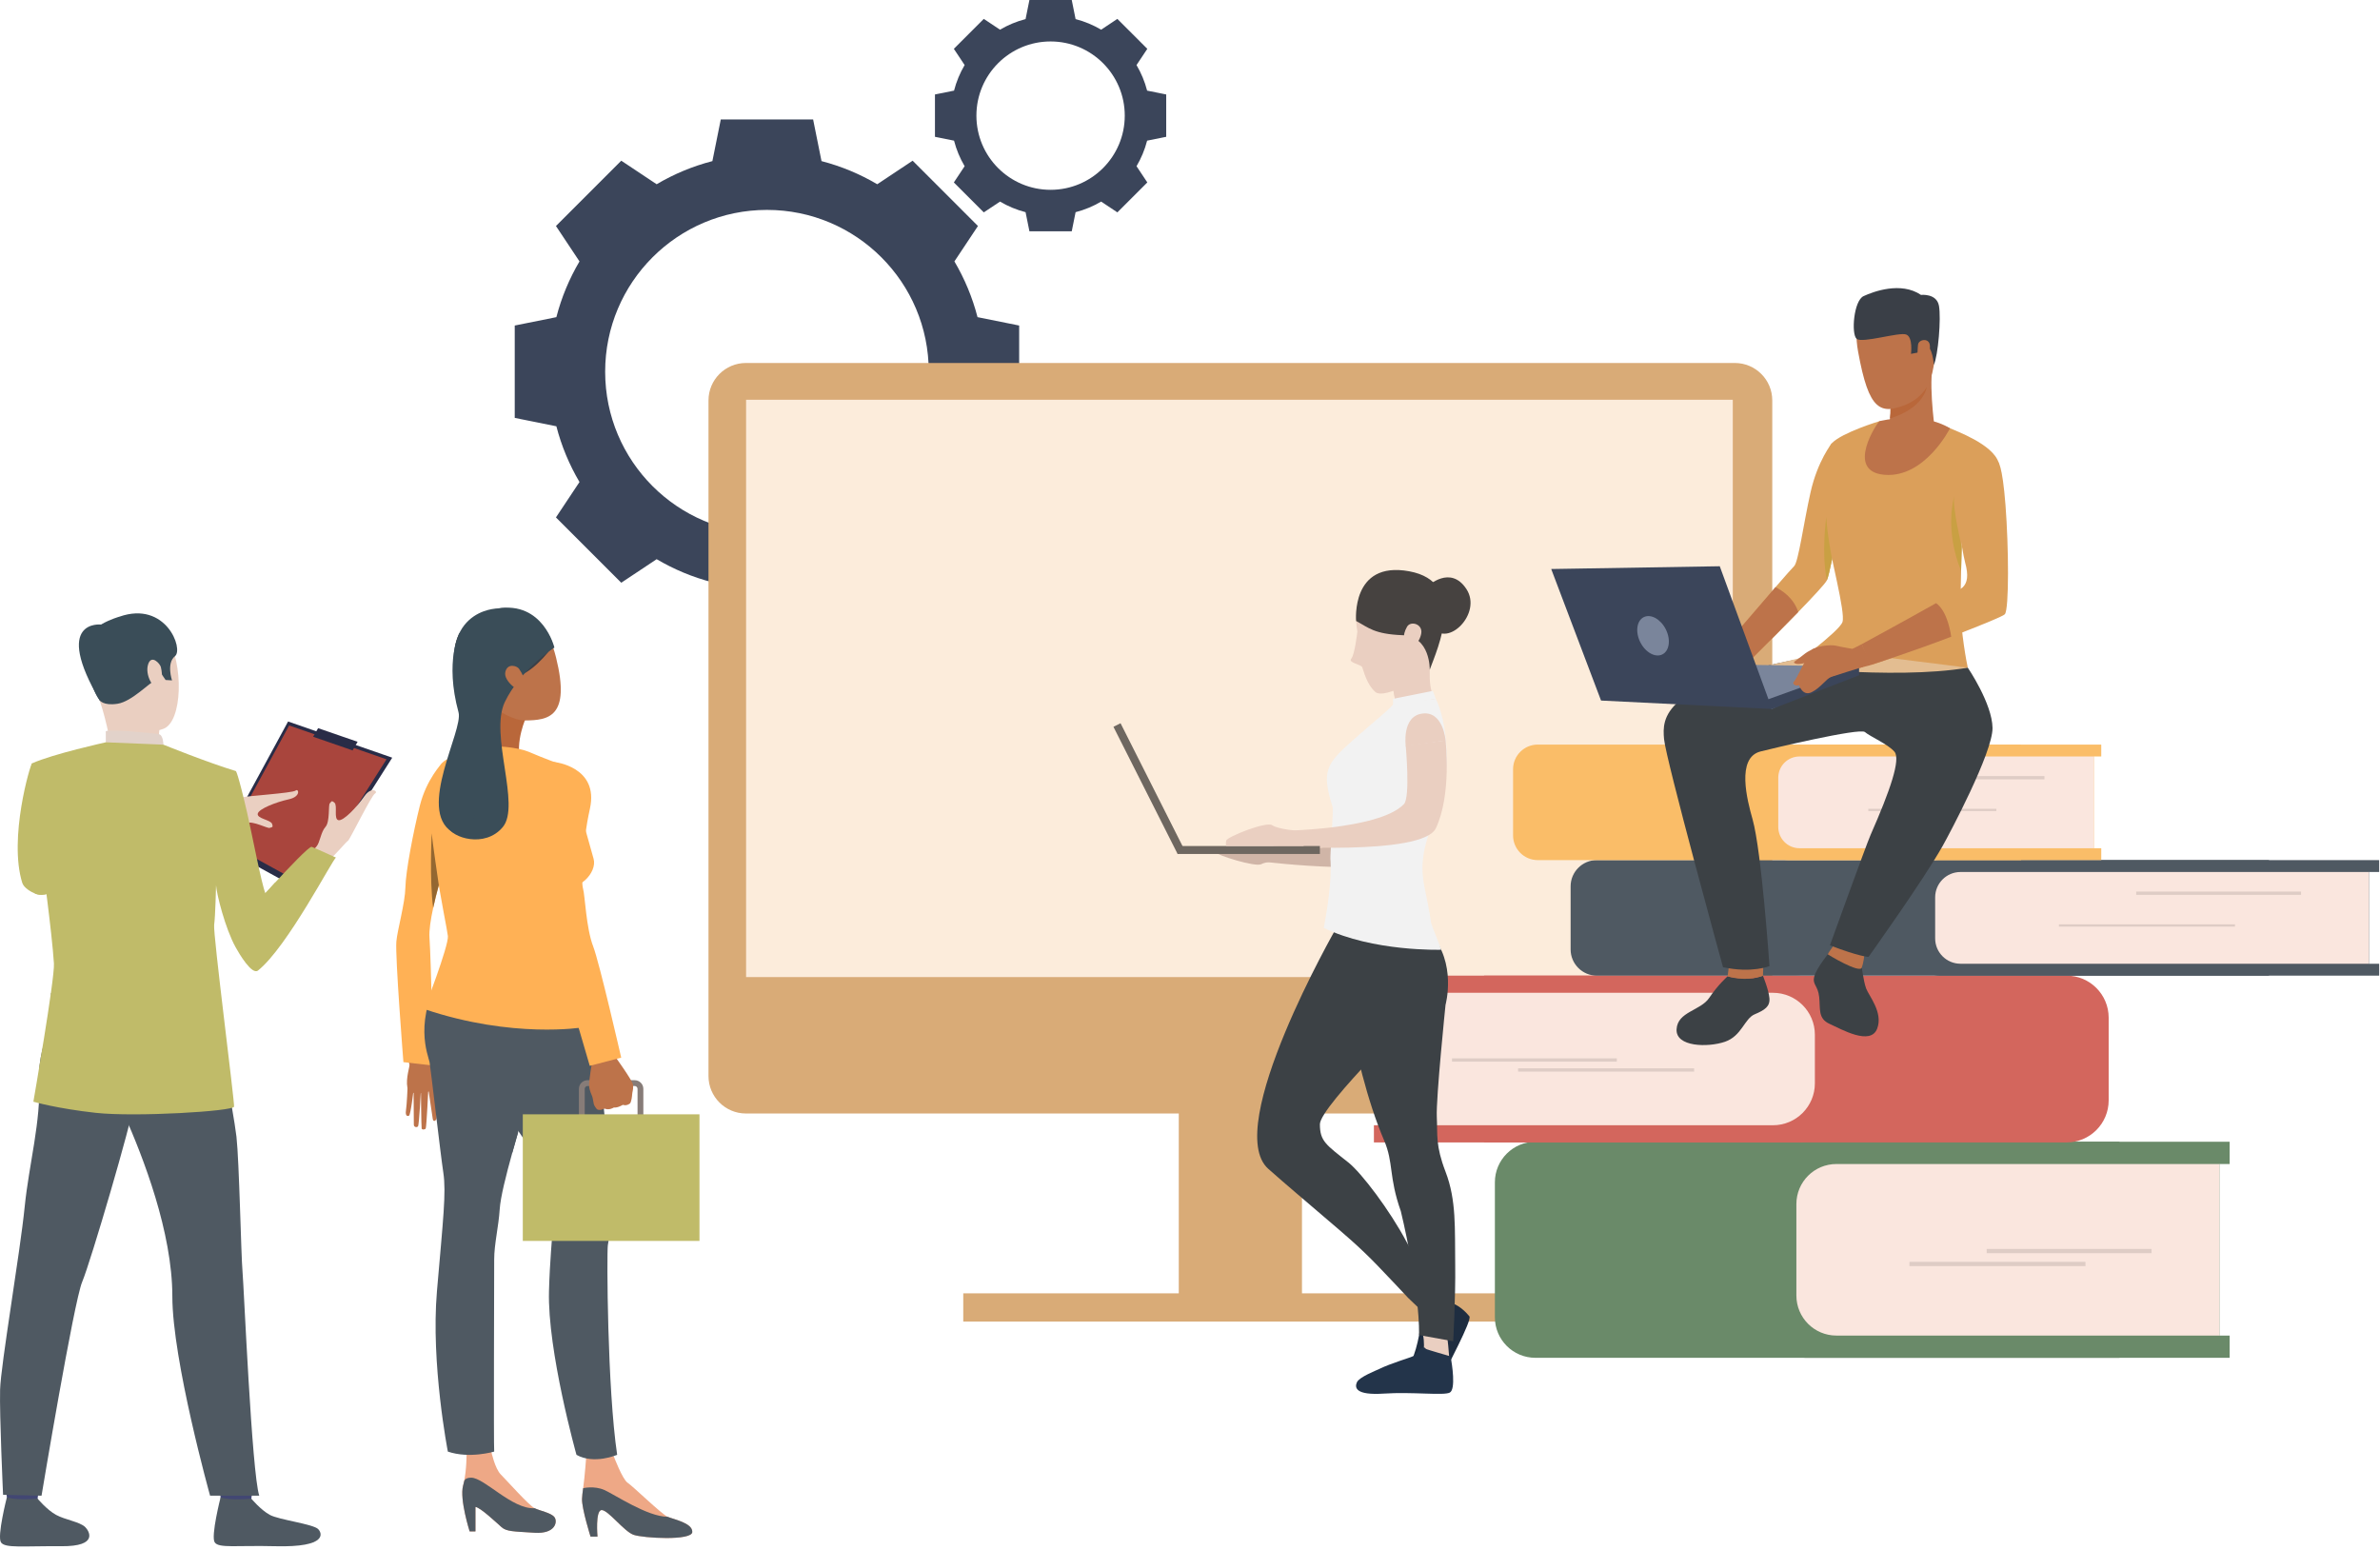 <svg width="436" height="284" viewBox="0 0 436 284" fill="none" xmlns="http://www.w3.org/2000/svg">
<path d="M179.077 58.094C178.139 54.464 176.701 51.035 174.842 47.884L179.153 41.4L173.171 35.418L167.189 29.436L160.705 33.748C157.554 31.89 154.125 30.45 150.495 29.512L148.959 21.885H140.5H132.041L130.506 29.512C126.875 30.45 123.446 31.888 120.295 33.748L113.811 29.436L107.829 35.418L101.847 41.4L106.159 47.884C104.301 51.035 102.861 54.464 101.923 58.094L94.296 59.63V68.089V76.548L101.923 78.084C102.861 81.714 104.299 85.143 106.159 88.294L101.847 94.778L107.829 100.76L113.811 106.742L120.295 102.43C123.446 104.288 126.875 105.728 130.506 106.666L132.041 114.293H140.5H148.959L150.495 106.666C154.125 105.728 157.554 104.29 160.705 102.43L167.189 106.742L173.171 100.76L179.153 94.778L174.842 88.294C176.699 85.143 178.139 81.714 179.077 78.084L186.704 76.548V68.089V59.63L179.077 58.094ZM140.502 97.73C124.133 97.73 110.861 84.46 110.861 68.089C110.861 51.72 124.131 38.449 140.502 38.449C156.871 38.449 170.142 51.718 170.142 68.089C170.142 84.458 156.871 97.73 140.502 97.73Z" fill="#3B455A"/>
<path d="M210.144 16.599C209.714 14.934 209.054 13.363 208.203 11.918L210.179 8.945L207.437 6.203L204.694 3.461L201.722 5.437C200.277 4.586 198.705 3.926 197.041 3.496L196.336 0H192.46H188.582L187.878 3.496C186.213 3.926 184.642 4.586 183.196 5.437L180.224 3.461L177.481 6.203L174.739 8.945L176.715 11.918C175.862 13.363 175.204 14.934 174.774 16.599L171.278 17.303V21.182V25.06L174.774 25.764C175.204 27.429 175.864 29 176.715 30.445L174.739 33.418L177.481 36.16L180.224 38.903L183.196 36.926C184.642 37.779 186.213 38.437 187.878 38.867L188.582 42.363H192.46H196.338L197.042 38.867C198.707 38.437 200.278 37.777 201.724 36.926L204.696 38.903L207.438 36.16L210.181 33.418L208.205 30.445C209.057 29 209.716 27.429 210.145 25.764L213.642 25.06V21.182V17.303L210.144 16.599ZM192.46 34.77C184.955 34.77 178.872 28.687 178.872 21.182C178.872 13.676 184.956 7.594 192.46 7.594C199.963 7.594 206.048 13.678 206.048 21.182C206.048 28.687 199.963 34.77 192.46 34.77Z" fill="#3B455A"/>
<path d="M215.944 239.494H238.513V170.946H215.944V239.494Z" fill="#D9AB77"/>
<path d="M136.65 203.967H317.808C321.596 203.967 324.668 200.896 324.668 197.108V73.35C324.668 69.562 321.596 66.49 317.808 66.49H136.65C132.862 66.49 129.791 69.562 129.791 73.35V197.108C129.791 200.896 132.862 203.967 136.65 203.967Z" fill="#D9AB77"/>
<path d="M136.678 178.979H317.433V73.225H136.678V178.979Z" fill="#FCECDB"/>
<path d="M277.994 236.908H176.463V242.082H277.994V236.908Z" fill="#D9AB77"/>
<path d="M91.015 135.916C91.012 135.913 91.007 135.913 91.002 135.916C91.056 135.936 91.063 135.939 91.015 135.916Z" fill="#323657"/>
<path d="M388.269 248.718H281.274C277.174 248.718 273.852 245.395 273.852 241.293V216.569C273.852 212.469 277.176 209.145 281.274 209.145H388.269V248.718Z" fill="#6A8A69"/>
<path d="M406.586 213.219V244.646H408.457V248.718H330.805C326.705 248.718 323.38 245.395 323.38 241.293V216.569C323.38 212.469 326.705 209.145 330.805 209.145H408.457V213.217H406.586V213.219Z" fill="#6A8A69"/>
<path d="M406.583 244.645H336.417C332.367 244.645 329.085 241.363 329.085 237.314V220.55C329.085 216.501 332.367 213.219 336.417 213.219H406.583V244.645Z" fill="#FAE6DE"/>
<path d="M394.147 228.775H363.95V229.553H394.147V228.775Z" fill="#DECCC5"/>
<path d="M382.042 231.139H349.795V231.916H382.042V231.139Z" fill="#DECCC5"/>
<path d="M271.875 209.263H378.585C382.844 209.263 386.295 205.812 386.295 201.553V186.423C386.295 182.164 382.844 178.713 378.585 178.713H271.875V209.263Z" fill="#D3665D"/>
<path d="M253.562 181.859V206.12H251.691V209.266H329.057C333.316 209.266 336.768 205.815 336.768 201.556V186.423C336.768 182.164 333.316 178.713 329.057 178.713H251.691V181.859H253.562Z" fill="#D3665D"/>
<path d="M253.562 206.119H324.791C329.035 206.119 332.474 202.68 332.474 198.437V189.54C332.474 185.296 329.035 181.857 324.791 181.857H253.562V206.119Z" fill="#FAE6DE"/>
<path d="M265.997 194.465H296.194V193.864H265.997V194.465Z" fill="#DECCC5"/>
<path d="M278.104 196.293H310.351V195.692H278.104V196.293Z" fill="#DECCC5"/>
<path d="M415.662 178.717H292.536C289.881 178.717 287.727 176.564 287.727 173.908V162.36C287.727 159.704 289.881 157.551 292.536 157.551H415.662V178.717Z" fill="#4F5962"/>
<path d="M433.975 159.731V176.537H435.846V178.716H355.412C352.849 178.716 350.771 176.638 350.771 174.076V162.195C350.771 159.632 352.849 157.555 355.412 157.555H435.846V159.733H433.975V159.731Z" fill="#4F5962"/>
<path d="M433.972 176.534H359.148C356.586 176.534 354.508 174.456 354.508 171.894V164.371C354.508 161.808 356.586 159.73 359.148 159.73H433.972V176.534Z" fill="#FAE6DE"/>
<path d="M421.536 163.318H391.339V163.919H421.536V163.318Z" fill="#DECCC5"/>
<path d="M409.43 169.316H377.184V169.733H409.43V169.316Z" fill="#DECCC5"/>
<path d="M370.252 157.552H281.704C279.207 157.552 277.185 155.53 277.185 153.033V140.908C277.185 138.411 279.207 136.389 281.704 136.389H370.252V157.552Z" fill="#FABD68"/>
<path d="M383.574 138.567V155.374H384.935V157.552H327.694C325.127 157.552 323.046 155.472 323.046 152.905V141.036C323.046 138.469 325.127 136.389 327.694 136.389H384.935V138.567H383.574Z" fill="#FABD68"/>
<path d="M383.574 155.375H329.654C327.505 155.375 325.766 153.633 325.766 151.487V142.456C325.766 140.308 327.508 138.568 329.654 138.568H383.574V155.375Z" fill="#FAE6DE"/>
<path d="M374.529 142.158H352.562V142.759H374.529V142.158Z" fill="#DECCC5"/>
<path d="M365.722 148.154H342.264V148.571H365.722V148.154Z" fill="#DECCC5"/>
<path d="M340.998 176.704C340.998 176.704 341.369 179.724 341.859 181.054C342.35 182.387 345.012 185.46 343.889 188.412C342.671 191.615 337.345 188.53 335.173 187.552C333.001 186.573 333.495 184.803 333.264 182.631C333.032 180.459 331.971 180.4 332.363 178.873C332.755 177.346 335.13 174.424 335.13 174.424L340.998 176.704Z" fill="#3C4145"/>
<path d="M336.155 172.842C336.155 172.842 334.791 174.748 334.828 174.801C334.865 174.853 340.668 178.386 341.072 177.238C341.393 176.328 341.529 175.011 341.529 175.011L336.155 172.842Z" fill="#BD734A"/>
<path d="M316.486 178.838C316.486 178.838 314.715 180.39 313.126 182.775C311.537 185.159 307.317 185.286 307.138 188.538C306.956 191.793 312.873 191.891 315.98 190.833C319.087 189.775 319.556 186.594 321.435 185.801C323.314 185.005 324.289 184.363 324.144 182.812C323.999 181.26 322.959 178.742 322.959 178.742C322.959 178.742 321.793 179.116 321.105 179.19C320.42 179.267 318.112 179.294 316.486 178.838Z" fill="#3C4145"/>
<path d="M337.78 90.671C337.78 90.671 336.589 97.752 335.63 102.429C335.241 104.326 334.889 105.826 334.67 106.298C334.396 106.893 332.162 109.294 329.425 112.107C324.625 117.047 318.285 123.27 318.285 123.27L315.807 118.565C315.807 118.565 321.438 111.962 325.257 107.557C327.025 105.517 328.404 103.95 328.654 103.725C329.453 103.012 330.379 95.975 331.681 90.177C332.983 84.38 335.593 81.178 335.593 81.178L337.78 90.671Z" fill="#DB9F5A"/>
<path d="M329.425 112.105C324.625 117.045 318.285 123.268 318.285 123.268L315.807 118.563C315.807 118.563 321.438 111.96 325.257 107.555C326.43 108.125 328.577 109.495 329.425 112.105Z" fill="#BD734A"/>
<path d="M316.764 176.67L316.486 178.839C316.486 178.839 319.565 179.928 322.959 178.743L323.027 176.815L316.764 176.67Z" fill="#BD734A"/>
<path d="M360.491 122.31C360.67 122.939 327.865 122.31 327.865 122.31C327.865 122.31 336.938 115.704 337.528 113.939C338.117 112.175 335.217 101.589 334.84 98.143C334.538 95.388 333.779 83.053 335.596 81.171C337.497 79.203 344.334 77.139 344.334 77.139L354.305 77.509C354.305 77.509 355.95 77.854 357.128 78.4C358.304 78.947 365.033 81.344 366.125 84.704C367.217 88.064 359.411 98.871 359.411 98.871C359.411 98.871 359.396 99.356 359.374 100.151C359.343 101.213 359.3 102.826 359.26 104.576C359.208 106.84 359.161 109.336 359.161 111.16C359.158 115.442 360.315 121.68 360.491 122.31Z" fill="#DB9F5A"/>
<path d="M360.491 122.308C360.491 122.308 364.952 128.861 365.017 133.335C365.079 137.808 357.1 152.793 355.891 154.937C352.259 161.382 342.303 175.281 342.303 175.281C342.303 175.281 340.588 175.238 335.232 173.159C335.232 173.159 341.856 154.799 342.695 152.892C346.256 144.809 348.242 139.073 347.045 137.688C345.848 136.303 342.584 134.911 341.64 134.094C340.696 133.276 324.23 137.203 322.502 137.654C318.035 138.811 320.071 146.586 321.058 150.072C322.712 155.903 324.156 176.96 324.156 176.96C324.156 176.96 320.975 178.314 315.644 177.17C315.644 177.17 305.179 139.15 304.842 135.371C304.506 131.591 304.343 125.356 330.135 120.617L360.491 122.308Z" fill="#3C4145"/>
<path d="M347.07 55.478C347.07 55.478 338.416 53.525 340.393 64.419C342.371 75.31 344.451 76.167 349.674 73.912C354.894 71.657 354.428 64.678 354.69 61.257C354.95 57.835 349.831 55.598 347.07 55.478Z" fill="#BD734A"/>
<path d="M344.778 79.936C344.778 79.936 348.61 84 354.669 80.307C354.669 80.307 353.315 71.501 354.027 67.21C354.74 62.921 346.123 73.856 346.123 73.856C346.237 73.914 346.311 74.325 346.33 74.908C346.345 75.401 346.317 76.018 346.24 76.654C346.061 78.079 345.617 79.585 344.778 79.936Z" fill="#BD734A"/>
<path d="M354.268 66.845C354.268 66.845 354.046 63.414 352.79 63.306C351.538 63.198 351.343 64.58 351.343 64.58L350.078 64.818C350.078 64.818 350.479 61.81 349.227 61.285C347.974 60.761 341.119 62.942 340.113 62.056C339.107 61.174 339.582 55.072 341.4 54.239C343.217 53.402 348.233 51.533 351.911 54.02C351.911 54.02 354.777 53.693 355.203 56.006C355.626 58.32 355.046 65.123 354.268 66.845Z" fill="#3A3F47"/>
<path d="M346.24 76.652C352.491 74.724 352.96 70.963 352.966 70.904C350.908 74.44 346.33 74.909 346.33 74.909C346.345 75.4 346.317 76.016 346.24 76.652Z" fill="#B9673A"/>
<path d="M357.227 78.453C357.227 78.453 352.652 87.563 345.256 86.974C337.864 86.385 343.998 77.228 344.331 77.144C344.704 77.052 351.917 75.256 357.227 78.453Z" fill="#BD734A"/>
<path d="M324.113 121.843C324.113 121.843 346.768 124.635 360.491 122.306L334.266 119.029C334.266 119.026 334.112 119.696 324.113 121.843Z" fill="#E3BD91"/>
<path d="M341.057 118L339.37 118.855C339.37 118.855 339.755 121.536 340.678 122.347L342.572 121.863C342.572 121.863 342.177 118.922 341.057 118Z" fill="#BD734A"/>
<path d="M367.272 112.515C366.936 112.907 362.481 114.696 357.449 116.634C350.575 119.281 342.822 121.786 342.822 121.786L341.057 118.004C341.057 118.004 349.177 113.592 354.663 110.497C357.255 109.035 359.26 107.869 359.541 107.597C360.423 106.758 360.651 105.41 360.004 103.059C359.356 100.708 357.859 89.91 357.693 88.651C357.526 87.389 358.112 84.029 361.262 83.863C364.412 83.696 366.017 84.585 366.017 84.585C366.017 84.585 366.807 84.915 367.396 92.56C367.985 100.205 368.068 111.59 367.272 112.515Z" fill="#DB9F5A"/>
<path d="M359.37 100.153C359.34 101.214 359.296 102.828 359.256 104.577C356.18 97.04 357.957 91.024 357.988 90.922C357.652 92.967 359.346 100.051 359.37 100.153Z" fill="#C9A043"/>
<path d="M335.63 102.424C335.241 104.322 334.889 105.821 334.67 106.296C333.621 101.212 334.565 94.705 334.565 94.705C334.71 97.812 335.63 102.424 335.63 102.424Z" fill="#C9A043"/>
<path d="M357.449 116.63C350.575 119.277 342.572 121.862 342.572 121.862L341.057 117.997C341.057 117.997 349.177 113.585 354.663 110.49C354.663 110.493 356.659 111.465 357.449 116.63Z" fill="#BD734A"/>
<path d="M340.569 122.085L308.369 121.613L324.625 129.866L340.569 122.085Z" fill="#7A859B"/>
<path d="M324.625 129.869L340.57 123.695V122.088L323.367 128.295L324.625 129.869Z" fill="#3B455A"/>
<path d="M339.733 118.916C339.733 118.916 337.721 118.601 336.33 118.28C335.253 118.03 332.578 118.376 331.896 119.064C331.215 119.755 329.049 124.565 328.638 124.858C328.228 125.151 328.848 125.83 329.567 125.491C329.567 125.491 330.227 127.595 331.859 126.808C333.492 126.021 334.596 124.3 335.451 123.997C336.305 123.695 341.279 122.165 341.279 122.165C341.279 122.165 341.013 118.404 339.733 118.916Z" fill="#BD734A"/>
<path d="M332.391 118.75C332.391 118.75 331.098 119.373 330.762 119.651C330.425 119.929 329.059 120.953 328.725 121.194C328.395 121.434 329.225 122.119 331.669 121.061C334.115 120.003 332.391 118.75 332.391 118.75Z" fill="#BD734A"/>
<path d="M324.625 129.873L315.048 103.723L284.171 104.229L293.301 128.324L324.625 129.873Z" fill="#3B455A"/>
<path d="M305.17 115.288C306.111 117.174 305.827 119.222 304.534 119.87C303.241 120.518 301.43 119.515 300.486 117.63C299.545 115.748 299.829 113.696 301.122 113.049C302.415 112.401 304.226 113.403 305.17 115.288Z" fill="#7A859B"/>
<path d="M351.371 63.129C351.485 62.166 353.386 61.815 353.537 63.255C353.691 64.696 352.673 67.226 351.954 66.976C351.232 66.726 351.214 64.453 351.371 63.129Z" fill="#BD734A"/>
<path d="M235.969 157.467C235.969 157.467 232.143 157.699 231.072 158.292C230.002 158.888 222.768 156.61 222.634 156.083C222.5 155.555 222.634 155.297 222.634 155.297H236.831L235.969 157.467Z" fill="#D0B5A7"/>
<path d="M253.141 140.598C253.141 140.598 254.361 150.188 253.141 151.444C248.478 156.246 231.201 155.863 231.201 155.863L231.209 157.815C231.209 157.815 257.47 161.09 259.91 155.998C262.842 149.877 261.703 139.896 261.703 139.896L253.141 140.598Z" fill="#D0B5A7"/>
<path d="M261.809 241.645L260.248 239.867L263.064 236.922L265.442 238.588L261.809 241.645Z" fill="#2F4563"/>
<path d="M265.442 238.588C265.442 238.588 262.227 241.009 261.333 241.106C260.439 241.204 260.017 241.602 260.123 242.965C260.228 244.329 258.818 250.064 257.831 250.156C256.848 250.248 253.496 250.267 252.887 252.474C252.278 254.684 263.519 254.22 264.215 252.408C264.912 250.597 269.75 241.816 269.178 241.109C268.606 240.402 267.092 238.812 265.442 238.588Z" fill="#1E2D40"/>
<path d="M244.819 169.958C244.819 169.958 223.821 206.537 232.344 214.105C235.687 217.074 238.904 219.759 243.529 223.73C245.99 225.842 248.956 228.287 252.477 231.949L252.622 232.102C255.132 234.718 257.202 236.931 257.84 237.614C257.864 237.637 257.882 237.658 257.901 237.677L257.972 237.753L260.308 239.984L263.736 236.97C263.736 236.97 259.849 231.591 257.658 227.459C254.581 221.66 249.412 214.846 247.021 212.945C242.923 209.688 241.797 209.048 241.797 205.933C241.797 202.595 261.044 183.933 261.044 183.933C261.044 183.933 263.836 172.254 257.165 169.201C250.67 166.224 244.819 169.958 244.819 169.958Z" fill="#3C4145"/>
<path d="M260.833 247.318C260.833 247.318 260.964 245.633 260.68 244.557C260.395 243.481 265.028 244.098 265.028 244.098C265.028 244.098 265.624 248.597 265.452 249.628C265.278 250.656 260.833 247.318 260.833 247.318Z" fill="#EACFC1"/>
<path d="M259.968 244.557L266.215 245.683C266.215 245.683 266.666 237.714 266.584 231.607C266.497 225.044 266.826 219.883 264.822 214.66C262.947 209.773 263.375 207.912 263.211 204.576C263.048 201.24 264.812 184.063 264.812 184.063C264.812 184.063 266.945 176.371 262.006 170.947C257.194 165.66 244.745 170.926 244.745 170.926C244.745 170.926 247.337 194.395 253.565 208.909C255.327 213.017 254.375 215.511 256.621 221.861C256.621 221.859 260.034 235.7 259.968 244.557Z" fill="#3C4145"/>
<path d="M254.531 124.527C254.858 125.078 255.098 125.785 255.272 126.537C255.438 127.243 255.543 127.99 255.614 128.68C255.765 130.178 255.741 131.41 255.741 131.41C255.741 131.41 264.074 129.595 262.705 127.652C261.339 125.709 262.144 119.82 262.144 119.82C262.144 119.82 253.452 122.71 254.531 124.527Z" fill="#EACFC1"/>
<path d="M249.842 108.475C249.842 108.475 247.709 110.326 248.664 115.663C248.664 115.663 248.192 119.914 247.543 120.655C246.892 121.396 249.289 121.67 249.542 122.205C249.795 122.738 250.272 125.238 251.944 126.744C253.616 128.249 261.891 123.711 262.294 121.145C262.697 118.582 268.43 107.589 259.354 107.085C250.277 106.582 249.842 108.475 249.842 108.475Z" fill="#EACFC1"/>
<path d="M244.133 147.851C244.302 148.386 243.666 156.598 243.724 157.304C244.043 161.188 243.038 167.09 242.646 169.202C242.551 169.703 242.5 169.956 242.5 169.956C251.498 174.357 264.01 173.972 264.01 173.972C263.965 173.632 262.22 169.405 262.175 169.081C261.434 163.799 260.339 161.389 260.637 157.816C260.804 155.809 261.315 153.71 262.372 151.113C265.429 143.605 265.263 138.608 264.764 134.484C264.266 130.36 263.029 128.008 263.029 128.008L255.429 128.823C253.816 130.61 252.381 131.562 247.795 135.631C242.912 139.966 242.057 141.28 244.133 147.851Z" fill="#F2F2F2"/>
<path d="M265.732 248.451C265.732 248.451 261.337 247.201 261.205 247.077C261.073 246.953 261.044 246.687 260.437 246.932C259.831 247.175 259.58 248.093 258.985 248.385C258.389 248.675 254.763 249.738 252.775 250.714C252.057 251.067 249.017 252.227 248.579 253.195C248.141 254.163 248.276 255.618 253.5 255.273C258.721 254.928 264.435 255.666 265.58 255.094C266.721 254.521 266.03 249.962 265.732 248.451Z" fill="#23344A"/>
<path d="M248.436 113.749C248.436 113.749 247.416 102.669 258.159 104.647C268.901 106.624 263.364 118.736 261.916 122.683C261.916 122.683 262.093 116.552 256.919 116.352C251.748 116.154 250.678 114.957 248.436 113.749Z" fill="#464240"/>
<path d="M257.761 114.8C258.407 113.674 260.624 114.276 260.371 115.99C260.118 117.704 258.341 119.415 257.75 118.584C257.162 117.754 256.811 116.451 257.761 114.8Z" fill="#EACFC1"/>
<path d="M257.515 136.562C257.515 136.562 258.401 146.055 257.18 147.311C252.518 152.112 234.126 152.202 234.126 152.202L233.248 154.963C233.248 154.963 260.587 156.825 263.029 151.73C265.961 145.61 264.822 135.629 264.822 135.629L257.515 136.562Z" fill="#EACFC1"/>
<path d="M261.563 107.375C261.563 107.375 265.7 103.407 268.641 107.903C271.581 112.399 265.147 118.669 262.536 114.946C259.931 111.225 261.563 107.375 261.563 107.375Z" fill="#464240"/>
<path d="M255.271 126.534C255.437 127.241 255.543 127.987 255.614 128.678C258.383 127.418 260.453 123.562 260.453 123.562C258.446 125.29 255.271 126.534 255.271 126.534Z" fill="#EACFC1"/>
<path d="M215.721 156.428H241.797V154.972H215.721V156.428Z" fill="#6E6760"/>
<path d="M203.976 133.133L215.724 156.414L217.023 155.758L205.276 132.477L203.976 133.133Z" fill="#6E6760"/>
<path d="M237.965 152.213C237.965 152.213 234.139 151.92 233.068 151.161C231.998 150.401 224.765 153.305 224.63 153.974C224.496 154.644 224.63 154.974 224.63 154.974H238.827L237.965 152.213Z" fill="#EACFC1"/>
<path d="M263.024 128.006L262.488 126.553L255.189 128.006V129.298L263.024 128.006Z" fill="#F2F2F2"/>
<path d="M257.526 136.69C257.526 136.69 256.743 131.187 260.575 130.704C264.406 130.222 264.825 135.651 264.825 135.651L257.526 136.69Z" fill="#EACFC1"/>
<path d="M40.372 154.977L56.081 163.613L71.855 138.79L52.776 132.162L40.372 154.977Z" fill="#292C47"/>
<path d="M41.368 154.226L56.058 162.301L70.808 139.088L52.967 132.889L41.368 154.226Z" fill="#A9453D"/>
<path d="M35.989 149.891C35.989 149.891 38.723 148.584 39.923 147.9C41.124 147.215 44.21 146.279 44.459 146.055C44.708 145.833 53.609 145.282 54.15 144.816C54.691 144.351 55.215 145.909 52.909 146.412C50.603 146.918 47.392 148.154 47.215 149.055C47.039 149.956 49.584 150.17 49.843 150.913C50.1 151.655 49.77 151.489 49.405 151.648C49.04 151.806 46.377 150.331 45.207 150.752C44.036 151.169 42.247 150.59 41.348 150.898C40.45 151.205 36.087 152.672 36.087 152.672L35.989 149.891Z" fill="#EACFC1"/>
<path d="M40.923 151.822L42.33 151.301C42.33 151.301 40.573 147.178 39.808 147.279C38.924 147.395 37.822 147.687 37.822 147.687L40.923 151.822Z" fill="#EAD8CF"/>
<path d="M41.245 152.527C41.064 152.393 38.252 146.994 38.252 146.994L32.241 147.81L35.488 154.203L41.245 152.527Z" fill="#DA9B5B"/>
<path d="M56.846 160.492C56.846 160.492 59.141 158.426 60.254 157.56C61.364 156.694 63.451 154.152 63.758 154.003C64.065 153.855 68.049 145.682 68.699 145.352C69.348 145.025 68.085 143.922 66.71 145.901C65.336 147.879 62.922 150.421 62.003 150.238C61.084 150.051 61.875 147.57 61.276 147.038C60.677 146.507 60.705 146.882 60.413 147.164C60.12 147.446 60.473 150.53 59.622 151.471C58.771 152.412 58.62 154.323 57.981 155.05C57.342 155.775 54.261 159.317 54.261 159.317L56.846 160.492Z" fill="#EACFC1"/>
<path d="M7.383 270.983C7.383 270.983 6.887 274.431 6.824 274.95C6.761 275.468 1.297 274.645 1.297 274.645L0.854 270.54C0.854 270.54 6.701 270.497 7.383 270.983Z" fill="#424773"/>
<path d="M6.882 274.513C6.882 274.513 8.614 276.593 10.287 277.496C11.961 278.402 14.594 278.76 15.584 279.699C16.298 280.376 18.186 283.288 11.232 283.23C4.277 283.172 0.924 283.64 0.179 282.525C-0.566 281.408 1.256 274.279 1.256 274.279C1.256 274.279 2.905 274.873 6.882 274.513Z" fill="#4F5962"/>
<path d="M46.539 270.983C46.539 270.983 46.043 274.431 45.98 274.95C45.917 275.468 40.452 274.645 40.452 274.645L40.009 270.54C40.009 270.54 45.854 270.497 46.539 270.983Z" fill="#424773"/>
<path d="M46.038 274.513C46.038 274.513 47.769 276.593 49.443 277.496C51.117 278.402 57.282 279.145 58.271 280.084C58.986 280.761 60.174 283.484 50.387 283.23C43.435 283.049 40.08 283.64 39.335 282.525C38.59 281.408 40.412 274.279 40.412 274.279C40.412 274.279 41.965 274.914 46.038 274.513Z" fill="#4F5962"/>
<path d="M11.909 182.377C11.909 182.377 6.774 190.535 7.157 197.91C7.539 205.285 5.294 213.335 4.524 221.039C3.663 229.628 0.144 249.958 0.018 254.552C-0.11 259.145 0.564 273.815 0.564 273.815L7.61 273.976C7.61 273.976 13.527 238.432 15.058 234.805C16.591 231.178 24.19 205.323 24.444 202.42C24.698 199.518 11.909 182.377 11.909 182.377Z" fill="#4F5962"/>
<path d="M38.937 183.476C38.937 183.476 42.806 203.688 43.316 208.201C43.827 212.714 44.167 230.045 44.424 232.864C44.678 235.685 46.126 269.777 47.49 273.968H38.484C38.484 273.968 31.572 249.182 31.572 237.457C31.572 225.73 26.23 211.964 22.782 204.227C19.334 196.489 11.443 196.306 9.323 181.951C9.323 181.953 36.07 178.923 38.937 183.476Z" fill="#4F5962"/>
<path d="M20.477 113.786C20.477 113.786 27.369 111.211 30.548 116.459C33.727 121.705 33.42 132.208 29.946 133.5C26.473 134.791 21.252 134.116 19.475 130.834C17.696 127.552 16.09 122.805 16.168 119.633C16.243 116.459 18.667 114.7 20.477 113.786Z" fill="#EACFC1"/>
<path d="M29.196 133.738C29.196 133.738 28.909 135.598 29.382 136.515C29.855 137.431 20.454 137.456 20.454 137.456C20.454 137.456 19.691 132.47 18.244 128.259C16.797 124.045 29.196 133.738 29.196 133.738Z" fill="#EACFC1"/>
<path d="M18.244 128.255C18.244 128.255 18.893 129.325 21.541 128.91C24.189 128.495 27.421 124.971 28.529 124.583C29.634 124.195 29.646 123.546 29.646 123.546L30.339 124.558L31.514 124.631C31.514 124.631 30.442 121.477 32.058 120.193C33.674 118.907 30.379 109.989 21.884 112.957C21.884 112.957 15.36 114.756 15.596 118.466C15.833 122.182 16.784 126.408 18.244 128.255Z" fill="#3A4D58"/>
<path d="M29.941 136.403C29.941 136.403 29.911 134.651 29.118 134.485C28.325 134.317 20.356 133.551 19.382 133.934V135.975C19.379 135.973 21.257 137.128 29.941 136.403Z" fill="#E2D2CA"/>
<path d="M29.47 122.196C29.322 121.574 27.738 119.795 27.132 121.7C26.525 123.606 28.048 126.168 28.896 125.947C29.744 125.728 29.845 123.777 29.47 122.196Z" fill="#EACFC1"/>
<path d="M61.568 157.098C61.565 157.095 61.56 157.095 61.555 157.098C61.609 157.123 61.617 157.123 61.568 157.098Z" fill="#323657"/>
<path d="M6.114 201.807C6.114 201.807 10.34 203.05 17.549 203.846C24.756 204.641 42.765 203.559 42.879 202.708C42.992 201.857 39.005 171 39.231 169.412C39.458 167.824 39.579 162.16 39.579 162.16C39.667 163.711 41.248 170.049 43.156 173.502C43.845 174.751 46.158 178.662 47.271 177.771C52.665 173.465 61.019 157.232 61.55 157.093C61.105 156.9 57.591 155.281 57.098 155.118C56.665 154.974 52.773 159.095 50.415 161.649C49.363 162.787 48.618 163.615 48.618 163.615C47.935 162.082 46.07 152.311 45.298 148.971C43.558 141.437 43.214 141.243 43.214 141.243C37.94 139.648 29.936 136.403 29.936 136.403L19.374 135.973C19.374 135.973 9.681 138.107 5.865 139.831C5.503 139.995 5.503 148.478 4.508 150.703L7.672 157.378C7.672 157.378 9.5 170.603 9.88 176.485C10.061 179.186 6.114 201.807 6.114 201.807Z" fill="#C0BB69"/>
<path d="M4.075 161.711C4.352 162.602 5.603 163.352 6.416 163.682C6.937 163.893 7.521 163.961 8.107 163.853L8.52 163.778L15.757 162.436C15.757 162.436 17.34 144.2 5.87 139.83C5.568 139.926 1.54 153.546 4.075 161.711Z" fill="#C0BB69"/>
<path d="M6.416 163.686C6.937 163.897 7.521 163.965 8.107 163.857L8.52 163.782L7.805 154.461L6.416 163.686Z" fill="#C0BB69"/>
<path d="M48.62 163.62L49.504 167.366C49.504 167.366 50.463 163.608 50.417 161.654C49.368 162.792 48.62 163.62 48.62 163.62Z" fill="#C0BB69"/>
<path d="M18.513 114.402C18.513 114.402 9.479 113.36 18.36 128.447L18.513 114.402Z" fill="#3A4D58"/>
<path d="M64.594 137.457L65.51 135.879L58.279 133.385L57.362 134.953L64.594 137.457Z" fill="#292C47"/>
<path d="M77.748 192.609C77.748 192.609 78.087 194.452 79.119 194.724C79.998 194.955 80.967 195.889 81.266 196.176C81.667 196.559 83.33 197.281 82.852 197.79C82.374 198.298 80.051 196.732 79.497 196.503C78.943 196.272 79.736 198.832 79.512 199.413C79.288 199.994 74.974 201.067 74.634 199.247C74.294 197.427 75.132 195.26 75.009 194.95C74.886 194.643 74.709 193.636 74.709 193.636L77.748 192.609Z" fill="#BD734A"/>
<path d="M79.535 198.971C79.535 198.971 80.207 204.609 79.935 205.024C79.666 205.437 79.359 205.455 79.273 204.931C79.187 204.408 78.468 199.502 78.468 199.502C78.468 199.502 78.14 206.31 77.994 206.696C77.909 206.922 77.315 206.993 77.244 206.716C77.174 206.439 77.111 199.673 77.111 199.673C77.111 199.673 76.794 206.029 76.575 206.316C76.383 206.567 75.822 206.494 75.812 206.021C75.802 205.548 75.764 199.633 75.764 199.633C75.764 199.633 75.243 204.244 74.913 204.377C74.712 204.458 74.201 204.544 74.375 203.358C74.546 202.172 74.657 199.333 74.657 199.333L79.535 198.971Z" fill="#BD734A"/>
<path d="M108.182 281.467H109.455C109.455 281.467 109.03 276.655 110.21 276.607C111.388 276.559 114.316 280.523 116.063 281.138C117.809 281.752 126.775 282.27 126.823 280.619C126.871 278.968 123.38 278.306 122.292 277.835C121.207 277.362 115.922 272.22 114.978 271.605C114.034 270.991 112.423 266.727 112.423 266.727L107.416 266.506C107.416 266.506 107.134 270.493 106.83 272.605C106.717 273.385 106.636 274.097 106.624 274.583C106.578 276.37 108.182 281.467 108.182 281.467Z" fill="#EEA886"/>
<path d="M86.037 280.511H87.099V276.03C87.982 276.103 90.958 278.92 91.879 279.733C92.797 280.546 94.061 280.511 97.937 280.757C101.814 281.004 102.179 278.683 101.565 277.893C100.95 277.103 98.969 276.758 97.937 276.264C96.905 275.771 92.835 271.18 91.748 270.092C90.663 269.008 90.001 265.896 90.001 265.896L85.47 266.292C85.47 266.292 85.501 269.138 84.982 271.525C84.98 271.53 84.98 271.537 84.977 271.542C84.934 271.746 84.884 271.945 84.831 272.139C84.161 274.623 86.037 280.511 86.037 280.511Z" fill="#EEA886"/>
<path d="M96.447 131.247C96.447 131.247 94.234 135.911 95.415 139.727C95.415 139.727 88.611 138.798 88.41 138.002C88.209 137.207 89.263 130.053 88.475 127.861C87.69 125.666 96.447 131.247 96.447 131.247Z" fill="#B9673A"/>
<path d="M96.797 137.689C96.797 137.689 100.734 139.38 102.531 139.902C104.328 140.423 108.018 142.459 107.228 149.064C106.437 155.669 104.882 161.334 104.26 164.151C103.638 166.968 103.374 174.237 103.792 177.806C103.792 177.806 93.938 179.488 82.719 176.278C82.719 176.278 85.173 170.419 85.233 168.861C85.294 167.302 79.542 154.03 79.376 151.989C79.213 149.947 78.51 140.944 81.71 139.197C84.906 137.45 87.373 137.89 88.732 137.103C90.089 136.317 94.952 136.919 96.797 137.689Z" fill="#FFB155"/>
<path d="M72.61 172.474C72.379 175.268 73.902 194.558 73.902 194.558L79.371 195.19C79.371 195.19 78.984 176.138 78.677 171.744C78.586 170.447 78.885 168.464 79.354 166.314V166.312C79.648 164.945 80.013 163.51 80.391 162.143C81.425 158.365 82.54 155.083 82.54 155.083C82.54 155.083 88.664 139.152 80.98 139.794C80.98 139.794 78.125 142.739 76.915 147.57C75.706 152.4 74.322 159.639 74.269 162.524C74.214 165.408 72.779 170.417 72.61 172.474Z" fill="#FFB155"/>
<path d="M102.788 178.957C102.788 178.957 104.5 183.007 104.651 184.029C104.802 185.051 110.171 198.416 110.543 202.328C110.921 206.282 112.053 216.834 112.456 218.344C112.859 219.854 111.55 226.605 111.349 228.115C111.147 229.626 111.248 254.306 113.06 266.493C113.06 266.493 108.829 268.306 105.607 266.493C105.607 266.493 100.268 247.454 100.57 236.475C100.872 225.495 102.264 220.861 100.56 216.429C98.856 211.996 88.884 198.701 87.877 197.289C86.87 195.879 80.56 188.086 86.535 179.641C92.513 171.199 102.788 178.957 102.788 178.957Z" fill="#4F5962"/>
<path d="M81.216 214.815C81.762 218.45 81.188 223.225 80.046 236.515C78.903 249.805 82.044 265.897 82.044 265.897C85.989 267.246 90.532 265.897 90.532 265.897C90.426 264.963 90.532 233.502 90.532 230.698C90.532 227.894 91.337 224.713 91.544 221.496C91.685 219.303 92.707 215.261 93.854 211.133C94.199 209.897 94.554 208.654 94.899 207.45C94.899 207.448 94.899 207.448 94.899 207.448C95.093 206.773 95.284 206.111 95.468 205.469C97.084 199.864 99.258 178.212 99.258 178.212C99.258 178.212 87.209 168.506 81.342 177.643C75.475 186.778 78.488 193.425 78.694 194.565C78.903 195.713 80.667 211.183 81.216 214.815Z" fill="#4F5962"/>
<path d="M104.567 161.313C104.567 161.313 103.498 178.514 106.699 188.193C106.699 188.193 93.975 190.314 77.74 184.845C77.74 184.845 82.206 173.281 82.052 171.474C81.898 169.667 77.199 148.611 79.454 143.902C81.71 139.193 103.764 145.878 104.567 161.313Z" fill="#FFB155"/>
<path d="M89.138 112.246C91.811 111.096 99.151 109.49 101.864 120.439C104.578 131.388 100.457 131.93 96.186 131.972C91.914 132.015 84.72 125.081 84.043 122.843C83.366 120.608 81.506 115.528 89.138 112.246Z" fill="#BD734A"/>
<path d="M101.257 118.36C101.257 118.36 98.446 122.438 95.272 123.727C95.272 123.727 93.172 128.449 88.893 129.994C88.893 129.994 78.729 121.915 85.971 114.474C93.215 107.034 100.996 114.925 101.257 118.36Z" fill="#3A3F47"/>
<path d="M86.213 195.293C86.306 195.499 92.309 208.827 93.855 211.138C94.2 209.902 94.555 208.659 94.899 207.455C94.899 207.453 94.899 207.453 94.899 207.453C94.899 207.453 86.412 195.587 86.213 195.293Z" fill="#4F5962"/>
<path d="M79.082 152.652C79.082 152.652 78.657 161.12 79.351 166.313C79.646 164.946 80.011 163.511 80.388 162.144C80.358 161.95 79.193 153.989 79.082 152.652Z" fill="#946731"/>
<path d="M91.085 111.463C91.085 111.463 79.519 111.569 84.204 128.391C87.227 139.242 81.374 149.527 82.067 151.475C82.759 153.423 88.802 155.439 92.1 151.51C95.453 147.516 89.626 134.558 92.48 128.595C95.334 122.632 101.562 118.617 101.562 118.617C101.562 118.617 99.502 110.044 91.085 111.463Z" fill="#3A4D58"/>
<path d="M105.592 146.074C105.592 146.074 108.194 155.365 108.743 157.316C109.458 159.85 105.851 163.581 102.916 162.116C99.979 160.653 105.592 146.074 105.592 146.074Z" fill="#FFB155"/>
<path d="M86.037 280.518H87.099V276.037C87.982 276.11 90.957 278.927 91.879 279.74C92.797 280.553 94.061 280.518 97.937 280.764C101.814 281.011 102.179 278.69 101.564 277.9C100.95 277.109 98.969 276.765 97.937 276.271C93.792 276.493 88.73 270.663 86.303 270.676C85.012 270.683 85.025 271.398 84.984 271.532C84.982 271.537 84.982 271.544 84.979 271.549C84.937 271.753 84.886 271.952 84.833 272.146C84.161 274.63 86.037 280.518 86.037 280.518Z" fill="#4F5962"/>
<path d="M108.182 281.468H109.455C109.455 281.468 109.03 276.655 110.21 276.607C111.388 276.56 114.316 280.524 116.063 281.138C117.809 281.752 126.775 282.271 126.823 280.62C126.871 278.968 123.38 278.306 122.292 277.836C118.595 277.828 112.579 273.756 110.714 272.932C108.849 272.107 106.83 272.603 106.83 272.603C106.717 273.383 106.636 274.095 106.624 274.581C106.578 276.371 108.182 281.468 108.182 281.468Z" fill="#4F5962"/>
<path d="M95.058 122.476C94.698 121.965 92.931 121.404 92.568 123.121C92.206 124.835 95.327 126.989 95.986 126.682C96.646 126.375 96.422 124.42 95.058 122.476Z" fill="#BD734A"/>
<path d="M106.052 204.895V199.455C106.052 198.58 106.765 197.867 107.641 197.867H116.269C117.145 197.867 117.857 198.58 117.857 199.455V204.895C117.857 205.771 117.145 206.483 116.269 206.483H107.641C106.765 206.483 106.052 205.771 106.052 204.895ZM107.641 198.932C107.354 198.932 107.117 199.166 107.117 199.455V204.895C107.117 205.182 107.351 205.418 107.641 205.418H116.269C116.559 205.418 116.793 205.184 116.793 204.895V199.455C116.793 199.169 116.559 198.932 116.269 198.932H107.641Z" fill="#877C78"/>
<path d="M95.772 227.307H128.139V204.117H95.772V227.307Z" fill="#C0BB69"/>
<path d="M109.342 203.175C109.342 203.175 108.872 202.609 108.786 202.261C108.786 202.261 108.68 201.617 108.577 201.161C108.544 201.018 108.512 200.892 108.481 200.814C108.361 200.487 107.993 199.805 107.923 198.936C107.85 198.068 108.502 194.245 108.502 194.245L110.669 194.01L112.665 193.502C112.665 193.502 115.786 197.829 115.947 198.629C115.962 198.707 115.975 198.785 115.98 198.861C116.05 199.553 115.811 200.097 115.809 200.464C115.806 200.6 115.693 201.937 115.363 202.166C114.905 202.483 114.46 202.518 114.105 202.377C114.105 202.377 113.181 202.961 112.451 202.871C112.451 202.871 111.618 203.437 110.742 203.064C110.742 203.059 109.831 203.54 109.342 203.175Z" fill="#BD734A"/>
<path d="M101.562 139.584C101.562 139.584 109.778 140.43 108.071 148.127C106.571 154.893 106.448 161.571 106.808 162.774C107.168 163.977 107.366 169.998 108.67 173.373C109.821 176.351 113.8 193.736 113.8 193.736L108.041 195.237C108.041 195.237 102.566 176.346 101.693 174.053C100.82 171.76 95.964 151.309 96.135 149.109C96.306 146.909 96.055 139.949 101.562 139.584Z" fill="#FFB155"/>
<path d="M84.174 115.928C84.174 115.928 81.415 121.015 84.002 130.494C84.901 133.789 76.378 148.285 82.799 152.385C89.22 156.488 94.063 121.506 84.174 115.928Z" fill="#3A4D58"/>
</svg>
